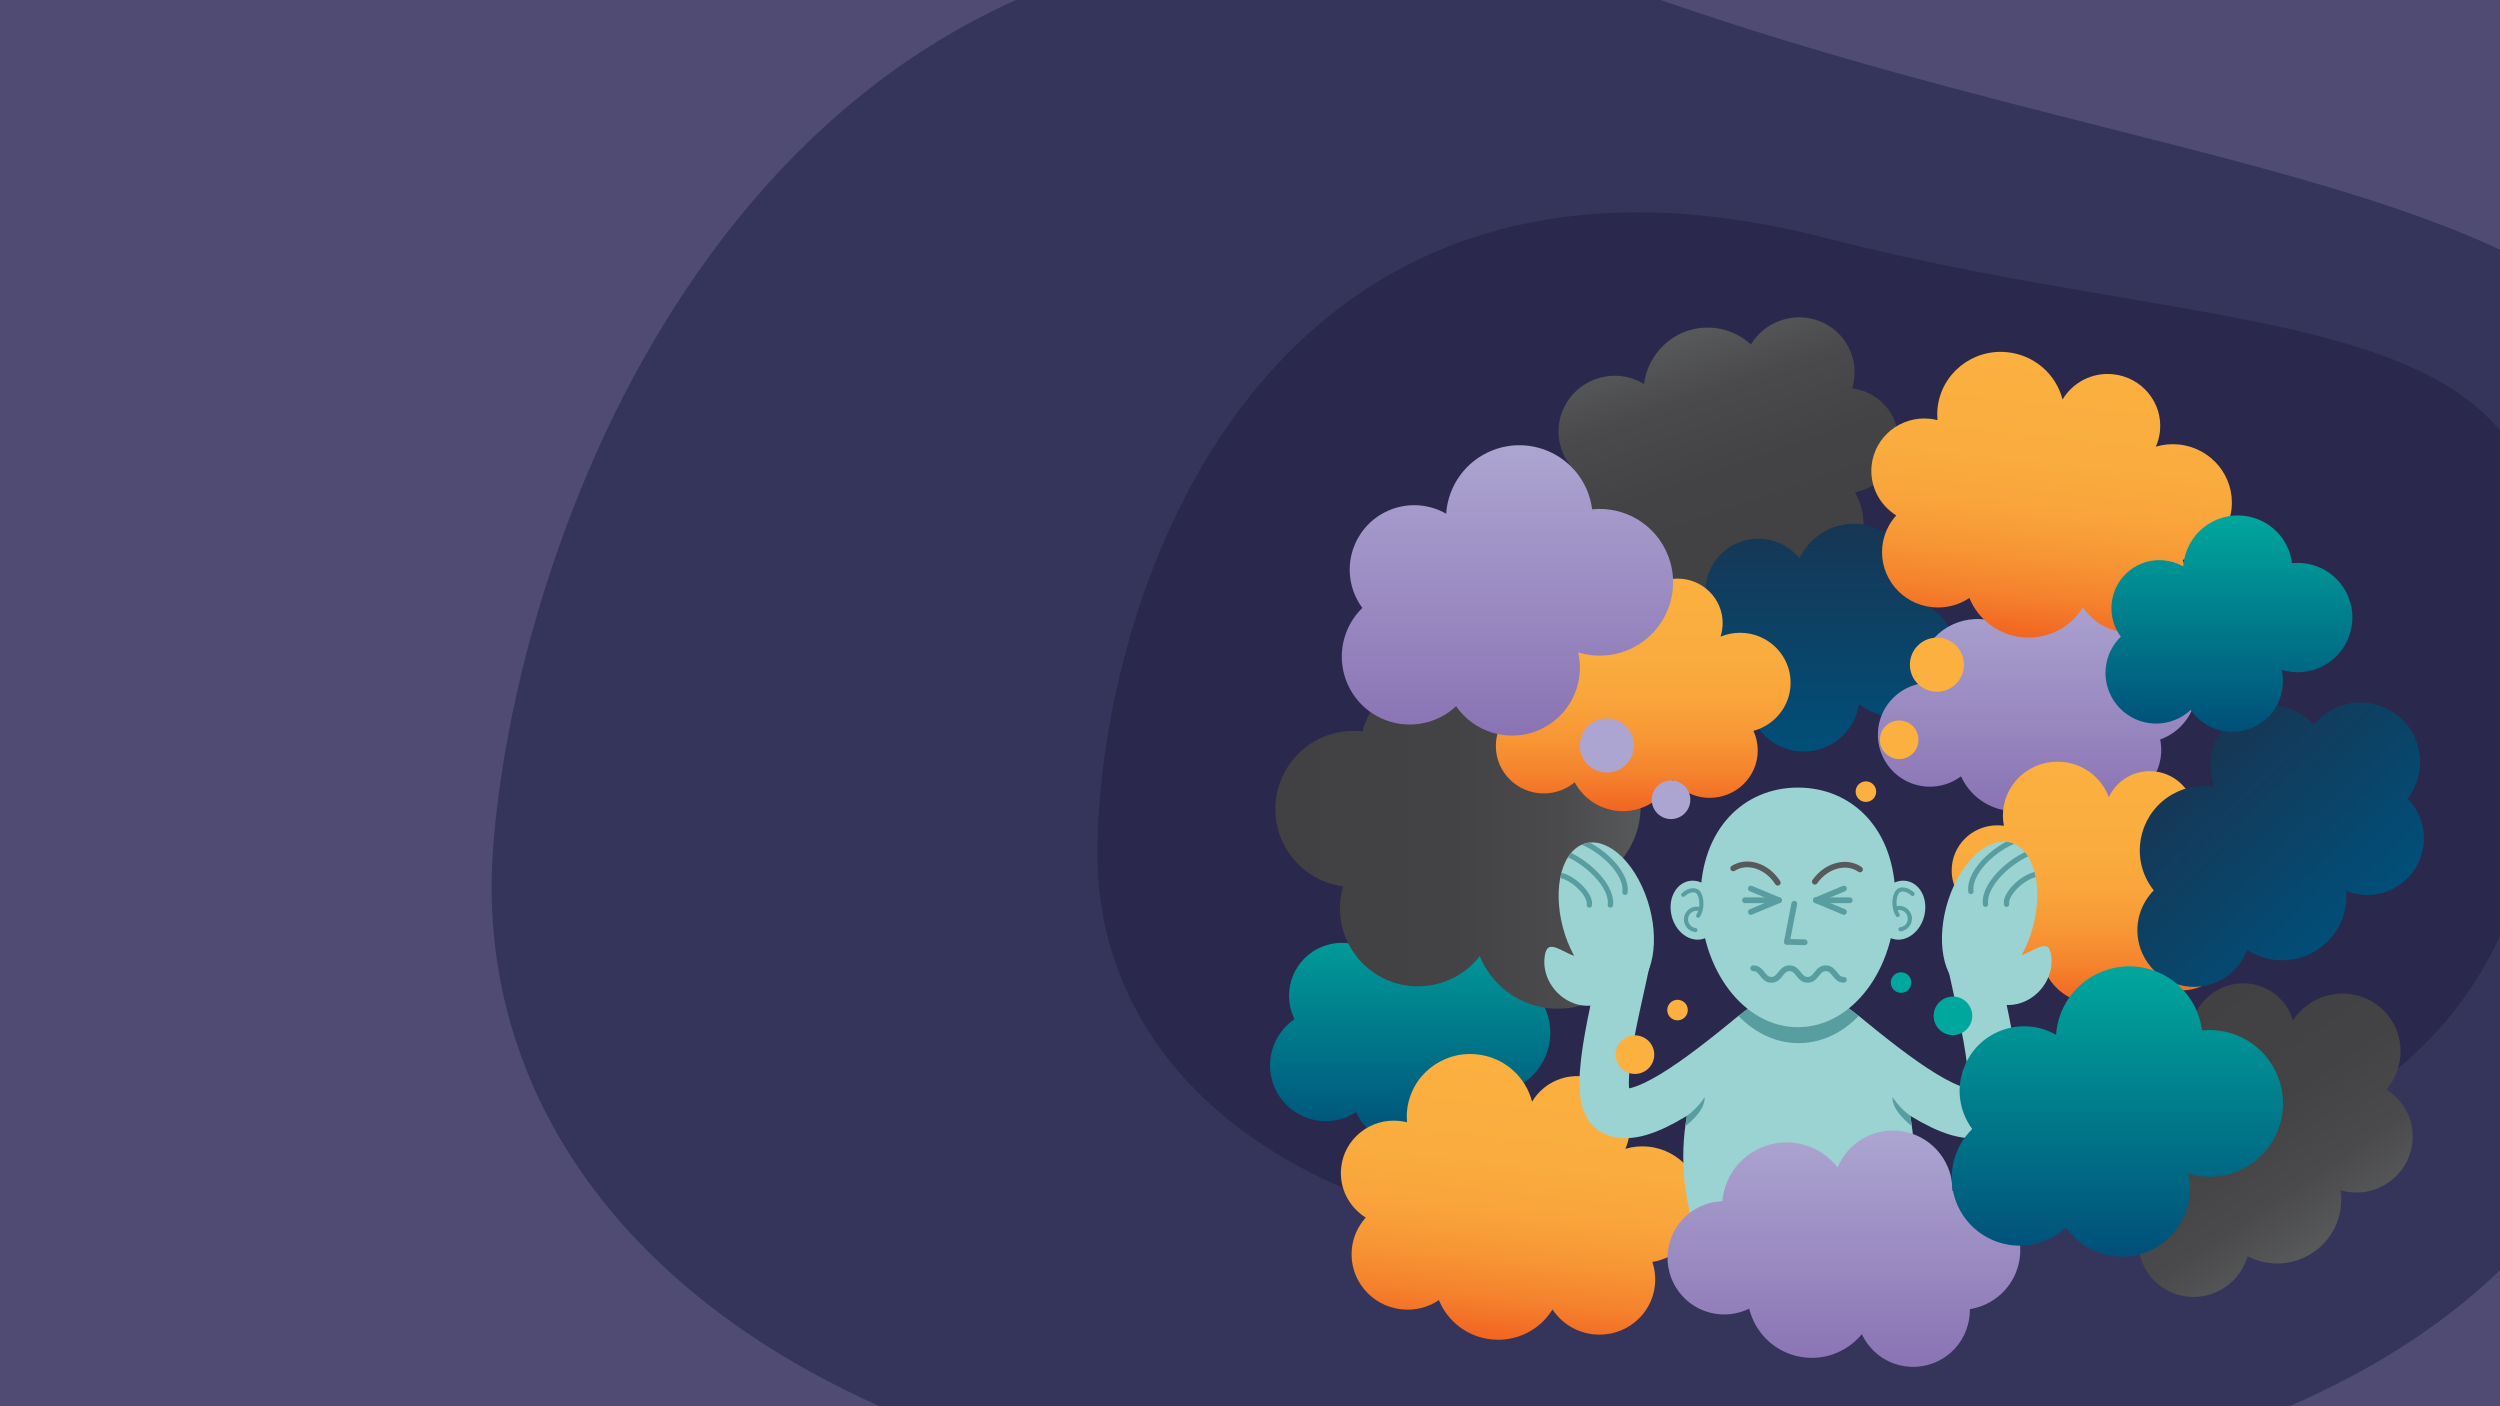 <?xml version="1.0" encoding="UTF-8"?>
<svg id="Game_Over" data-name="Game Over" xmlns="http://www.w3.org/2000/svg" xmlns:xlink="http://www.w3.org/1999/xlink" viewBox="0 0 1600 900">
  <defs>
    <style>
      .cls-1 {
        clip-path: url(#clippath);
      }

      .cls-2, .cls-3, .cls-4, .cls-5, .cls-6, .cls-7, .cls-8, .cls-9, .cls-10, .cls-11, .cls-12, .cls-13, .cls-14, .cls-15, .cls-16, .cls-17, .cls-18, .cls-19, .cls-20, .cls-21, .cls-22, .cls-23, .cls-24, .cls-25 {
        stroke-width: 0px;
      }

      .cls-2, .cls-26, .cls-27, .cls-28, .cls-29, .cls-30 {
        fill: none;
      }

      .cls-3 {
        fill: #589da0;
      }

      .cls-4 {
        fill: #aca5d1;
      }

      .cls-5 {
        fill: url(#linear-gradient);
      }

      .cls-6 {
        fill: #fbb040;
      }

      .cls-7 {
        fill: url(#linear-gradient-11);
      }

      .cls-8 {
        fill: url(#linear-gradient-12);
      }

      .cls-9 {
        fill: url(#linear-gradient-13);
      }

      .cls-10 {
        fill: url(#linear-gradient-10);
      }

      .cls-11 {
        fill: url(#linear-gradient-15);
      }

      .cls-12 {
        fill: url(#linear-gradient-14);
      }

      .cls-13 {
        fill: #9bd2d2;
      }

      .cls-26 {
        stroke-width: 3.39px;
      }

      .cls-26, .cls-27, .cls-28 {
        stroke: #589da0;
      }

      .cls-26, .cls-27, .cls-28, .cls-29, .cls-30 {
        stroke-linecap: round;
        stroke-miterlimit: 10;
      }

      .cls-27, .cls-30 {
        stroke-width: 3.69px;
      }

      .cls-31 {
        clip-path: url(#clippath-1);
      }

      .cls-32 {
        clip-path: url(#clippath-2);
      }

      .cls-14 {
        fill: #2a284c;
      }

      .cls-15 {
        fill: #504b72;
      }

      .cls-16 {
        fill: #00a79d;
      }

      .cls-28 {
        stroke-width: 2.63px;
      }

      .cls-29 {
        stroke: #9bd2d2;
        stroke-width: 31.62px;
      }

      .cls-17 {
        fill: url(#linear-gradient-4);
      }

      .cls-18 {
        fill: url(#linear-gradient-2);
      }

      .cls-19 {
        fill: url(#linear-gradient-3);
      }

      .cls-20 {
        fill: url(#linear-gradient-8);
      }

      .cls-21 {
        fill: url(#linear-gradient-9);
      }

      .cls-22 {
        fill: url(#linear-gradient-7);
      }

      .cls-23 {
        fill: url(#linear-gradient-5);
      }

      .cls-24 {
        fill: url(#linear-gradient-6);
      }

      .cls-30 {
        stroke: #58595b;
      }

      .cls-25 {
        fill: #35355c;
      }
    </style>
    <linearGradient id="linear-gradient" x1="1460.01" y1="-331.89" x2="1460.01" y2="-151.38" gradientTransform="translate(2401.12 -405.92) rotate(160.9)" gradientUnits="userSpaceOnUse">
      <stop offset="0" stop-color="#414042"/>
      <stop offset=".48" stop-color="#434244"/>
      <stop offset=".77" stop-color="#4a4a4c"/>
      <stop offset="1" stop-color="#58595b"/>
    </linearGradient>
    <linearGradient id="linear-gradient-2" x1="1161.5" y1="480.99" x2="1161.5" y2="335.21" gradientUnits="userSpaceOnUse">
      <stop offset="0" stop-color="#004f79"/>
      <stop offset="1" stop-color="#173654"/>
    </linearGradient>
    <linearGradient id="linear-gradient-3" x1="1303.86" y1="519.16" x2="1303.86" y2="377.87" gradientUnits="userSpaceOnUse">
      <stop offset="0" stop-color="#8a73b4"/>
      <stop offset="1" stop-color="#aca5d1"/>
    </linearGradient>
    <linearGradient id="linear-gradient-4" x1="1348.6" y1="487.47" x2="1348.6" y2="642.38" gradientUnits="userSpaceOnUse">
      <stop offset="0" stop-color="#fbb040"/>
      <stop offset=".34" stop-color="#faad3e"/>
      <stop offset=".54" stop-color="#f9a53b"/>
      <stop offset=".7" stop-color="#f79635"/>
      <stop offset=".85" stop-color="#f5822d"/>
      <stop offset=".98" stop-color="#f26823"/>
      <stop offset="1" stop-color="#f26522"/>
    </linearGradient>
    <linearGradient id="linear-gradient-5" x1="902.5" y1="732.75" x2="902.5" y2="582.07" gradientUnits="userSpaceOnUse">
      <stop offset="0" stop-color="#004f79"/>
      <stop offset="1" stop-color="#00a79d"/>
    </linearGradient>
    <linearGradient id="linear-gradient-6" x1="816.23" y1="538.98" x2="1051.08" y2="538.98" gradientTransform="matrix(1,0,0,1,0,0)" xlink:href="#linear-gradient"/>
    <linearGradient id="linear-gradient-7" x1="1046.45" y1="364.25" x2="1046.45" y2="519.16" xlink:href="#linear-gradient-4"/>
    <linearGradient id="linear-gradient-8" x1="964.76" y1="470.8" x2="964.76" y2="284.94" xlink:href="#linear-gradient-3"/>
    <linearGradient id="linear-gradient-9" x1="957.73" y1="756.3" x2="957.73" y2="936.81" gradientTransform="translate(107.16 -172.17) rotate(5.9)" xlink:href="#linear-gradient-4"/>
    <linearGradient id="linear-gradient-10" x1="1249.21" y1="274.39" x2="1249.21" y2="454.9" gradientTransform="translate(107.16 -172.17) rotate(5.9)" xlink:href="#linear-gradient-4"/>
    <linearGradient id="linear-gradient-11" x1="1464.37" y1="581.79" x2="1464.37" y2="762.3" gradientTransform="translate(-151.92 988.21) rotate(-34.17)" xlink:href="#linear-gradient"/>
    <clipPath id="clippath">
      <ellipse class="cls-2" cx="1151.1" cy="740.52" rx="73.81" ry="105.63"/>
    </clipPath>
    <clipPath id="clippath-1">
      <path class="cls-2" d="M1293.64,543.07c12.58,11.11,13.7,39.68,2.49,63.81-11.21,24.13-30.49,34.69-43.07,23.58-12.58-11.11-13.7-39.68-2.49-63.81,11.21-24.13,30.49-34.69,43.07-23.58Z"/>
    </clipPath>
    <clipPath id="clippath-2">
      <path class="cls-2" d="M1007.73,543.57c-12.58,11.11-13.7,39.68-2.49,63.81,11.21,24.13,30.49,34.69,43.07,23.58,12.58-11.11,13.7-39.68,2.49-63.81-11.21-24.13-30.49-34.69-43.07-23.58Z"/>
    </clipPath>
    <linearGradient id="linear-gradient-12" x1="1180.1" y1="874.81" x2="1180.1" y2="723.54" xlink:href="#linear-gradient-3"/>
    <linearGradient id="linear-gradient-13" x1="1451.74" y1="533.3" x2="1451.74" y2="382.03" gradientTransform="translate(87.04 1204.4) rotate(-43.44)" xlink:href="#linear-gradient-2"/>
    <linearGradient id="linear-gradient-14" x1="1355.09" y1="804.31" x2="1355.09" y2="618.45" xlink:href="#linear-gradient-5"/>
    <linearGradient id="linear-gradient-15" x1="1426.54" y1="468.37" x2="1426.54" y2="329.87" xlink:href="#linear-gradient-5"/>
  </defs>
  <rect class="cls-15" x="0" y="-2.77" width="1600" height="905.54"/>
  <path class="cls-25" d="M991.56,976.37c-140.5,0-263.43-17.4-365.38-51.71-94.05-31.66-168.86-77.07-222.32-134.98-65.04-70.45-95.53-156.5-88.15-248.86,3.11-38.94,12.07-101.17,37.09-176.49,23.35-70.29,54.71-133.97,93.22-189.3,45.26-65.02,99.11-116.23,160.04-152.2,70.2-41.44,149.69-62.45,236.27-62.45,70.02,0,145.67,13.84,224.85,41.13,99.34,34.24,195.48,58.59,280.3,80.08,115.32,29.21,214.92,54.44,283.85,94.48,77.75,45.16,110.78,106.13,103.93,191.86-1.47,18.4-2.62,36.85-3.84,56.39-3.56,57.22-7.25,116.4-19.36,174.43-13.9,66.61-37.12,121.36-70.98,167.38-41.09,55.85-97.44,99.12-172.26,132.29-82.64,36.64-189.63,60.57-318,71.12-55.03,4.53-108.61,6.82-159.26,6.82Z"/>
  <path class="cls-14" d="M1089.84,800.88c-63.72,0-121.49-6.85-171.7-20.37-47.22-12.71-87.87-31.31-120.82-55.29-31.32-22.79-55.41-50.17-71.58-81.39-15.53-29.98-23.41-62.72-23.41-97.3,0-68.11,19.03-171.48,72.43-257.31,28.87-46.4,64.69-82.95,106.49-108.66,48.23-29.66,104.32-44.7,166.7-44.7,37.64,0,78.15,5.52,120.4,16.41,67.15,17.31,131.67,28.28,188.6,37.96,77.4,13.16,144.24,24.52,191.7,47.24,53.52,25.62,78.45,64,78.45,120.76,0,12.18.21,24.38.44,37.29,1.29,74.15,2.76,158.2-41.48,229.61-50.41,81.36-152.41,133.56-311.83,159.57-65.72,10.72-127.76,16.16-184.39,16.16Z"/>
  <g>
    <path class="cls-5" d="M992.75,343.35c6.73,19.43,28.13,29.67,47.8,22.85,4.89-1.69,9.21-4.28,12.84-7.51.06,3.36.64,6.76,1.8,10.11,5.99,17.3,25.05,26.41,42.56,20.35,12.83-4.44,21.26-15.8,22.51-28.35,10.43,12.74,28.21,18.27,44.84,12.51,21.25-7.36,32.58-30.34,25.31-51.33-.85-2.46-1.93-4.77-3.18-6.94,1.59-.31,3.19-.73,4.77-1.28,17.76-6.15,27.23-25.35,21.15-42.9-4.33-12.49-15.37-20.76-27.78-22.28,2.14-6.9,2.18-14.49-.35-21.81-6.39-18.44-26.69-28.15-45.36-21.69-8.3,2.87-14.88,8.47-19.06,15.41-10.63-9.88-26.33-13.69-41.13-8.57s-25.57,18.86-27.26,33.88c-8.82-5.43-19.98-7-30.61-3.32-18.67,6.46-28.62,26.65-22.24,45.09,1.71,4.93,4.41,9.23,7.81,12.76-13.68,9.31-20.05,26.79-14.44,43Z"/>
    <path class="cls-18" d="M1223.94,383.15c.75-3,1.16-6.15,1.16-9.38,0-21.29-17.26-38.55-38.55-38.55-15.42,0-28.72,9.06-34.89,22.14-6.21-7.69-15.7-12.61-26.36-12.61-18.7,0-33.86,15.16-33.86,33.86,0,3.05.41,6,1.16,8.81-12.82,5.41-21.82,18.1-21.82,32.89,0,19.71,15.98,35.69,35.69,35.69,4.67,0,9.12-.9,13.2-2.53,3.69,15.78,17.84,27.53,34.74,27.53,17.95,0,32.79-13.25,35.31-30.5,6.58,5.23,14.9,8.36,23.96,8.36,21.29,0,38.55-17.26,38.55-38.55,0-17.74-11.98-32.66-28.29-37.16Z"/>
    <path class="cls-19" d="M1405.81,442.26c1.13-19.33-13.63-35.93-32.96-37.06-4.58-.27-9,.36-13.1,1.73-2.71-15.69-15.92-28.03-32.5-29-17.6-1.03-32.93,11.11-36.39,27.89-6.15-5.51-14.14-9.06-23.02-9.58-20.89-1.22-38.81,14.72-40.03,35.6-.12,1.99-.07,3.96.11,5.89-14.17,3.13-25.13,15.34-26.02,30.54-1.07,18.35,12.93,34.09,31.28,35.16,8.16.48,15.8-2.03,21.87-6.58,5.62,12.42,17.76,21.37,32.31,22.23,15.13.89,28.69-7.24,35.49-19.71,5.65,7.9,14.68,13.27,25.13,13.88,18.35,1.07,34.09-12.93,35.16-31.28.17-2.99-.06-5.91-.64-8.71,12.89-4.57,22.45-16.5,23.3-31.01Z"/>
    <path class="cls-17" d="M1448.15,560.17c0-17.65-14.48-31.96-32.35-31.96-4.44,0-8.67.88-12.52,2.48.89-2.74,1.38-5.67,1.38-8.7,0-15.71-12.89-28.45-28.8-28.45-11.65,0-21.68,6.84-26.21,16.67-4.88-13.26-17.74-22.74-32.85-22.74-19.3,0-34.94,15.45-34.94,34.52,0,2.23.22,4.41.63,6.52-1.38-.2-2.79-.3-4.22-.3-16.13,0-29.2,12.91-29.2,28.85,0,11.34,6.63,21.15,16.27,25.87-3.67,5-5.84,11.14-5.84,17.78,0,16.75,13.74,30.32,30.69,30.32,7.54,0,14.44-2.69,19.78-7.15,5.84,10.99,17.51,18.5,30.95,18.5s26.03-8.11,31.62-19.82c5.63,6.88,14.23,11.29,23.89,11.29,16.95,0,30.69-13.58,30.69-30.32,0-4.48-.99-8.72-2.75-12.54,13.71-3.71,23.78-16.1,23.78-30.81Z"/>
    <path class="cls-23" d="M956.49,622.55c.15-3.09-.06-6.25-.69-9.43-4.14-20.88-24.43-34.45-45.32-30.31-15.13,3-26.41,14.47-29.91,28.5-7.59-6.33-17.86-9.31-28.31-7.24-18.34,3.64-30.27,21.46-26.63,39.81.59,2.99,1.57,5.8,2.86,8.41-11.52,7.8-17.88,22-15,36.51,3.84,19.33,22.62,31.9,41.95,28.06,4.58-.91,8.77-2.66,12.46-5.05,6.69,14.76,22.86,23.54,39.44,20.25,17.6-3.49,29.59-19.38,28.7-36.79,7.47,3.85,16.24,5.3,25.13,3.54,20.88-4.14,34.45-24.43,30.31-45.32-3.45-17.4-18.11-29.71-34.98-30.94Z"/>
    <path class="cls-24" d="M1035.16,553.27c2.98-3.15,5.64-6.7,7.87-10.65,14.66-25.98,5.47-58.92-20.51-73.58-18.82-10.61-41.28-8.72-57.81,3-2.28-13.65-10.48-26.2-23.48-33.53-22.82-12.87-51.76-4.81-64.63,18.01-2.1,3.72-3.63,7.6-4.64,11.55-19.37-2.22-39.09,7.07-49.27,25.12-13.57,24.05-5.07,54.55,18.98,68.11,5.69,3.21,11.75,5.17,17.85,6-6.36,21.79,2.81,45.88,23.44,57.51,21.9,12.35,49.14,6.41,64.08-12.91,4.43,10.91,12.43,20.46,23.48,26.69,25.98,14.66,58.92,5.47,73.58-20.51,12.21-21.64,7.86-48.11-8.94-64.82Z"/>
    <path class="cls-22" d="M1145.99,436.94c0-17.65-14.48-31.96-32.35-31.96-4.44,0-8.67.88-12.52,2.48.89-2.74,1.38-5.67,1.38-8.7,0-15.71-12.89-28.45-28.8-28.45-11.65,0-21.68,6.84-26.21,16.67-4.88-13.26-17.74-22.74-32.85-22.74-19.3,0-34.94,15.45-34.94,34.52,0,2.23.22,4.41.63,6.52-1.38-.2-2.79-.3-4.22-.3-16.13,0-29.2,12.91-29.2,28.85,0,11.34,6.63,21.15,16.27,25.87-3.67,5-5.84,11.14-5.84,17.78,0,16.75,13.74,30.32,30.69,30.32,7.54,0,14.44-2.69,19.78-7.15,5.84,10.99,17.51,18.5,30.95,18.5s26.03-8.11,31.62-19.82c5.63,6.88,14.23,11.29,23.89,11.29,16.95,0,30.69-13.58,30.69-30.32,0-4.48-.99-8.72-2.75-12.54,13.71-3.71,23.78-16.1,23.78-30.81Z"/>
    <path class="cls-20" d="M1018.97,325.96c-.48-3.74-1.42-7.48-2.85-11.15-9.45-24.15-36.68-36.07-60.83-26.63-17.49,6.84-28.56,23.02-29.75,40.59-10.45-5.97-23.41-7.34-35.49-2.61-21.21,8.3-31.69,32.22-23.39,53.44,1.35,3.46,3.12,6.62,5.23,9.47-12.14,11.83-16.72,30.21-10.16,46.99,8.74,22.36,33.96,33.39,56.32,24.65,5.29-2.07,9.94-5.07,13.85-8.73,11.19,16.26,32.45,23.32,51.62,15.82,20.36-7.96,31.32-29.58,26.52-50.26,9.78,3.01,20.61,2.87,30.89-1.15,24.15-9.45,36.07-36.68,26.63-60.83-7.87-20.12-28.08-31.74-48.58-29.6Z"/>
    <path class="cls-21" d="M1088.71,774.79c2.11-20.46-12.96-38.78-33.66-40.92-5.14-.53-10.15-.01-14.81,1.38,1.36-3.07,2.28-6.4,2.64-9.92,1.88-18.21-11.54-34.53-29.97-36.43-13.5-1.4-25.95,5.33-32.38,16.18-4.06-15.96-17.84-28.48-35.35-30.29-22.37-2.31-42.35,13.73-44.64,35.82-.27,2.59-.27,5.14-.05,7.64-1.58-.39-3.2-.69-4.86-.86-18.69-1.93-35.39,11.47-37.3,29.94-1.36,13.15,5.15,25.31,15.76,31.93-4.85,5.35-8.1,12.21-8.9,19.91-2.01,19.41,12.29,36.79,31.94,38.82,8.74.9,17.06-1.39,23.79-5.91,5.46,13.44,18.07,23.54,33.66,25.15,16.2,1.67,31.14-6.28,39.03-19.19,5.7,8.65,15.15,14.79,26.34,15.95,19.65,2.03,37.2-12.06,39.21-31.47.54-5.19-.1-10.23-1.69-14.87,16.33-2.66,29.49-15.81,31.26-32.87Z"/>
    <path class="cls-10" d="M1428.21,325.41c2.11-20.46-12.96-38.78-33.66-40.92-5.14-.53-10.15-.01-14.81,1.38,1.36-3.07,2.28-6.4,2.64-9.92,1.88-18.21-11.54-34.53-29.97-36.43-13.5-1.4-25.95,5.33-32.38,16.18-4.06-15.96-17.84-28.48-35.35-30.29-22.37-2.31-42.35,13.73-44.64,35.82-.27,2.59-.27,5.14-.05,7.64-1.58-.39-3.2-.69-4.86-.86-18.69-1.93-35.39,11.47-37.3,29.94-1.36,13.15,5.15,25.31,15.76,31.93-4.85,5.35-8.1,12.21-8.9,19.91-2.01,19.41,12.29,36.79,31.94,38.82,8.74.9,17.06-1.39,23.79-5.91,5.46,13.44,18.07,23.54,33.66,25.15,16.2,1.67,31.14-6.28,39.03-19.19,5.7,8.65,15.15,14.79,26.34,15.95,19.65,2.03,37.2-12.06,39.21-31.47.54-5.19-.1-10.23-1.69-14.87,16.33-2.66,29.49-15.81,31.26-32.87Z"/>
    <path class="cls-7" d="M1529.98,652.08c-11.55-17.02-34.88-21.33-52.1-9.64-4.28,2.9-7.78,6.52-10.44,10.59-.94-3.23-2.38-6.36-4.37-9.29-10.28-15.15-31.05-18.99-46.39-8.58-11.23,7.62-16.43,20.78-14.36,33.23-13.38-9.6-31.99-10.31-46.55-.42-18.61,12.63-23.57,37.77-11.1,56.15,1.46,2.15,3.1,4.11,4.88,5.88-1.46.71-2.89,1.53-4.27,2.47-15.55,10.55-19.7,31.56-9.27,46.92,7.42,10.94,20.24,16.06,32.62,14.29-.27,7.22,1.66,14.56,6.01,20.97,10.96,16.15,33.09,20.24,49.44,9.15,7.27-4.93,12.16-12.05,14.4-19.84,12.83,6.78,28.99,6.38,41.95-2.42,13.48-9.15,19.79-24.86,17.51-39.81,9.93,2.95,21.11,1.57,30.42-4.75,16.34-11.09,20.71-33.18,9.75-49.32-2.93-4.31-6.66-7.76-10.86-10.29,10.79-12.55,12.39-31.08,2.76-45.27Z"/>
    <g>
      <path class="cls-29" d="M1041.91,605.95c-3.33,23.55-25.11,95.21-9.9,104.57,17.18,10.57,56.78-20.43,90.1-47.69"/>
      <path class="cls-29" d="M1260.29,605.95c3.33,23.55,25.11,95.21,9.9,104.57-17.18,10.57-56.78-20.43-90.1-47.69"/>
      <g class="cls-1">
        <ellipse class="cls-13" cx="1151.1" cy="740.52" rx="73.81" ry="105.63"/>
        <path class="cls-3" d="M1213.49,585.77c0,45.2-27.93,81.84-62.39,81.84s-62.39-36.64-62.39-81.84,27.93-71.52,62.39-71.52,62.39,26.32,62.39,71.52Z"/>
      </g>
      <g>
        <path class="cls-13" d="M1213.07,575.57c0,45.2-27.93,81.84-62.39,81.84s-62.39-36.64-62.39-81.84,27.93-71.52,62.39-71.52,62.39,26.32,62.39,71.52Z"/>
        <path class="cls-27" d="M1162.19,576.17h21.65"/>
        <path class="cls-30" d="M1137.75,564.92c-6.83-10.74-19.57-14.83-28.5-9.16"/>
        <path class="cls-30" d="M1161.5,564.26c7.32-10.41,20.24-13.91,28.89-7.83"/>
        <line class="cls-27" x1="1148.35" y1="578.41" x2="1143.62" y2="602.75"/>
        <line class="cls-27" x1="1154.98" y1="603.06" x2="1143.62" y2="602.75"/>
        <path class="cls-13" d="M1231.49,586.31c-2.59,10.21-11.41,16.79-19.69,14.69-8.29-2.1-12.91-12.08-10.32-22.29s11.41-16.79,19.69-14.69c8.29,2.1,12.91,12.08,10.32,22.29"/>
        <path class="cls-28" d="M1222.27,587.11c.46,3.77-2.22,7.19-5.99,7.65"/>
        <path class="cls-28" d="M1214.62,581.12c3.77-.46,7.19,2.22,7.65,5.99"/>
        <path class="cls-28" d="M1214.54,585.58c-3.59-5.71-2.16-14.4,1.13-15.91,2.34-1.08,5.75.02,8.38,2.48"/>
        <g>
          <path class="cls-13" d="M1069.88,586.31c2.59,10.21,11.41,16.79,19.69,14.69,8.29-2.1,12.91-12.08,10.32-22.29s-11.41-16.79-19.69-14.69-12.91,12.08-10.32,22.29"/>
          <path class="cls-28" d="M1079.07,587.6c-.46,3.77,2.22,7.19,5.99,7.65"/>
          <path class="cls-28" d="M1086.72,581.61c-3.77-.46-7.19,2.22-7.65,5.99"/>
          <path class="cls-28" d="M1086.8,586.08c3.59-5.71,2.16-14.4-1.13-15.91-2.34-1.08-5.75.02-8.38,2.48"/>
        </g>
        <path class="cls-27" d="M1122.1,619.7c5.8,0,5.8,7.38,11.59,7.38s5.8-7.38,11.6-7.38,5.8,7.38,11.59,7.38,5.8-7.38,11.6-7.38,5.8,7.38,11.6,7.38"/>
        <line class="cls-27" x1="1162.19" y1="576.15" x2="1180.1" y2="583.63"/>
        <line class="cls-27" x1="1162.19" y1="576.17" x2="1180.1" y2="568.69"/>
        <path class="cls-27" d="M1138.47,576.17h-21.65"/>
        <line class="cls-27" x1="1138.47" y1="576.15" x2="1120.56" y2="583.63"/>
        <line class="cls-27" x1="1138.47" y1="576.17" x2="1120.56" y2="568.69"/>
      </g>
      <g>
        <path class="cls-13" d="M1312.82,611.97c1.74,13.52-7.89,27.18-21.5,30.51-13.61,3.33-26.06-4.94-27.79-18.46-1.74-13.52,11.6-7.71,25.21-11.04,13.61-3.33,22.35-14.53,24.08-1.01Z"/>
        <g class="cls-31">
          <path class="cls-13" d="M1293.64,543.07c12.58,11.11,13.7,39.68,2.49,63.81-11.21,24.13-30.49,34.69-43.07,23.58-12.58-11.11-13.7-39.68-2.49-63.81,11.21-24.13,30.49-34.69,43.07-23.58Z"/>
          <path class="cls-26" d="M1293.14,537.05c-12.29,2.55-33.33,19.13-31.77,33.46"/>
          <path class="cls-26" d="M1303.41,544.46c-12.29,2.55-34.25,19.91-32.69,34.24"/>
          <path class="cls-26" d="M1306.06,559.39c-9.01-.77-23.11,12.18-21.88,19.31"/>
        </g>
      </g>
      <g>
        <path class="cls-13" d="M988.55,612.46c-1.74,13.52,7.89,27.18,21.5,30.51,13.61,3.33,26.06-4.94,27.79-18.46,1.74-13.52-11.6-7.71-25.21-11.04-13.61-3.33-22.35-14.53-24.08-1.01Z"/>
        <g class="cls-32">
          <path class="cls-13" d="M1007.73,543.57c-12.58,11.11-13.7,39.68-2.49,63.81,11.21,24.13,30.49,34.69,43.07,23.58s13.7-39.68,2.49-63.81-30.49-34.69-43.07-23.58Z"/>
          <path class="cls-26" d="M1008.23,537.55c12.29,2.55,33.33,19.13,31.77,33.46"/>
          <path class="cls-26" d="M997.96,544.96c12.29,2.55,34.25,19.91,32.69,34.24"/>
          <path class="cls-26" d="M995.31,559.88c9.01-.77,23.11,12.18,21.88,19.31"/>
        </g>
      </g>
      <path class="cls-3" d="M1222.58,714.08c-7.27-5.1-11.35-12.01-11.35-12.01-.71,9.03,12.38,18.62,12.38,18.62l-1.03-6.61Z"/>
      <path class="cls-3" d="M1079.6,714.15c7.27-5.1,11.35-12.01,11.35-12.01.71,9.03-12.38,18.62-12.38,18.62l1.03-6.61Z"/>
    </g>
    <path class="cls-8" d="M1291.83,809.32c5.09-20.47-7.38-41.2-27.85-46.29-4.85-1.21-9.71-1.41-14.37-.78.24-17.34-11.42-33.21-28.98-37.58-18.64-4.64-37.49,5.29-44.55,22.56-5.48-7.13-13.32-12.53-22.73-14.87-22.12-5.5-44.5,7.97-50,30.09-.53,2.11-.87,4.23-1.06,6.33-15.8.51-29.98,11.38-33.98,27.48-4.83,19.43,7,39.09,26.43,43.92,8.64,2.15,17.33.99,24.74-2.65,3.53,14.42,14.73,26.45,30.13,30.28,16.02,3.98,32.17-1.99,41.96-13.99,4.46,9.59,13.06,17.15,24.12,19.91,19.43,4.83,39.09-7,43.92-26.43.79-3.17,1.12-6.34,1.07-9.45,14.72-2.31,27.34-13.17,31.16-28.53Z"/>
    <path class="cls-9" d="M1543.88,468.94c-10.38-18.37-33.69-24.84-52.05-14.45-4.35,2.46-8.02,5.65-10.97,9.32-11.75-12.76-31.13-16.26-46.88-7.36-16.72,9.45-23.58,29.62-16.83,47.02-8.89-1.41-18.29.06-26.73,4.83-19.84,11.22-26.83,36.39-15.61,56.23,1.07,1.89,2.27,3.67,3.58,5.33-11.12,11.23-13.94,28.88-5.78,43.32,9.85,17.43,31.97,23.57,49.39,13.72,7.75-4.38,13.26-11.19,16.13-18.94,12.48,8.05,28.88,9.08,42.7,1.26,14.37-8.12,21.99-23.57,20.84-39.01,9.83,3.89,21.28,3.48,31.2-2.13,17.43-9.85,23.57-31.97,13.72-49.39-1.61-2.84-3.54-5.37-5.72-7.59,9.1-11.8,10.8-28.36,3.01-42.15Z"/>
    <path class="cls-12" d="M1409.31,659.47c-.48-3.74-1.42-7.48-2.85-11.15-9.45-24.15-36.68-36.07-60.83-26.63-17.49,6.84-28.56,23.02-29.75,40.59-10.45-5.97-23.41-7.34-35.49-2.61-21.21,8.3-31.69,32.22-23.39,53.44,1.35,3.46,3.12,6.62,5.23,9.47-12.14,11.83-16.72,30.21-10.16,46.99,8.74,22.36,33.96,33.39,56.32,24.65,5.29-2.07,9.94-5.07,13.85-8.73,11.19,16.26,32.45,23.32,51.62,15.82,20.36-7.96,31.32-29.58,26.52-50.26,9.78,3.01,20.61,2.87,30.89-1.15,24.15-9.45,36.07-36.68,26.63-60.83-7.87-20.12-28.08-31.74-48.58-29.6Z"/>
    <path class="cls-11" d="M1466.94,360.44c-.36-2.79-1.06-5.58-2.13-8.31-7.04-18-27.34-26.88-45.34-19.84-13.04,5.1-21.28,17.15-22.17,30.25-7.79-4.45-17.45-5.47-26.45-1.95-15.81,6.18-23.61,24.01-17.43,39.82,1.01,2.58,2.33,4.93,3.9,7.06-9.05,8.81-12.46,22.52-7.57,35.02,6.52,16.66,25.31,24.89,41.97,18.37,3.94-1.54,7.41-3.78,10.32-6.51,8.34,12.12,24.18,17.38,38.47,11.79,15.17-5.93,23.34-22.04,19.76-37.46,7.29,2.24,15.36,2.14,23.02-.85,18-7.04,26.88-27.34,19.84-45.34-5.86-14.99-20.93-23.65-36.2-22.06Z"/>
    <circle class="cls-6" cx="1239.63" cy="425.41" r="17.31"/>
    <circle class="cls-6" cx="1215.47" cy="473.45" r="12.35"/>
    <circle class="cls-6" cx="1194.18" cy="506.65" r="6.58"/>
    <circle class="cls-6" cx="1046.37" cy="674.97" r="12.35"/>
    <circle class="cls-6" cx="1073.61" cy="646.44" r="6.58"/>
    <circle class="cls-4" cx="1028.4" cy="477.13" r="17.31"/>
    <circle class="cls-4" cx="1069.46" cy="511.85" r="12.35"/>
    <circle class="cls-16" cx="1249.88" cy="650.14" r="12.35"/>
    <circle class="cls-16" cx="1216.68" cy="628.85" r="6.58"/>
  </g>
</svg>